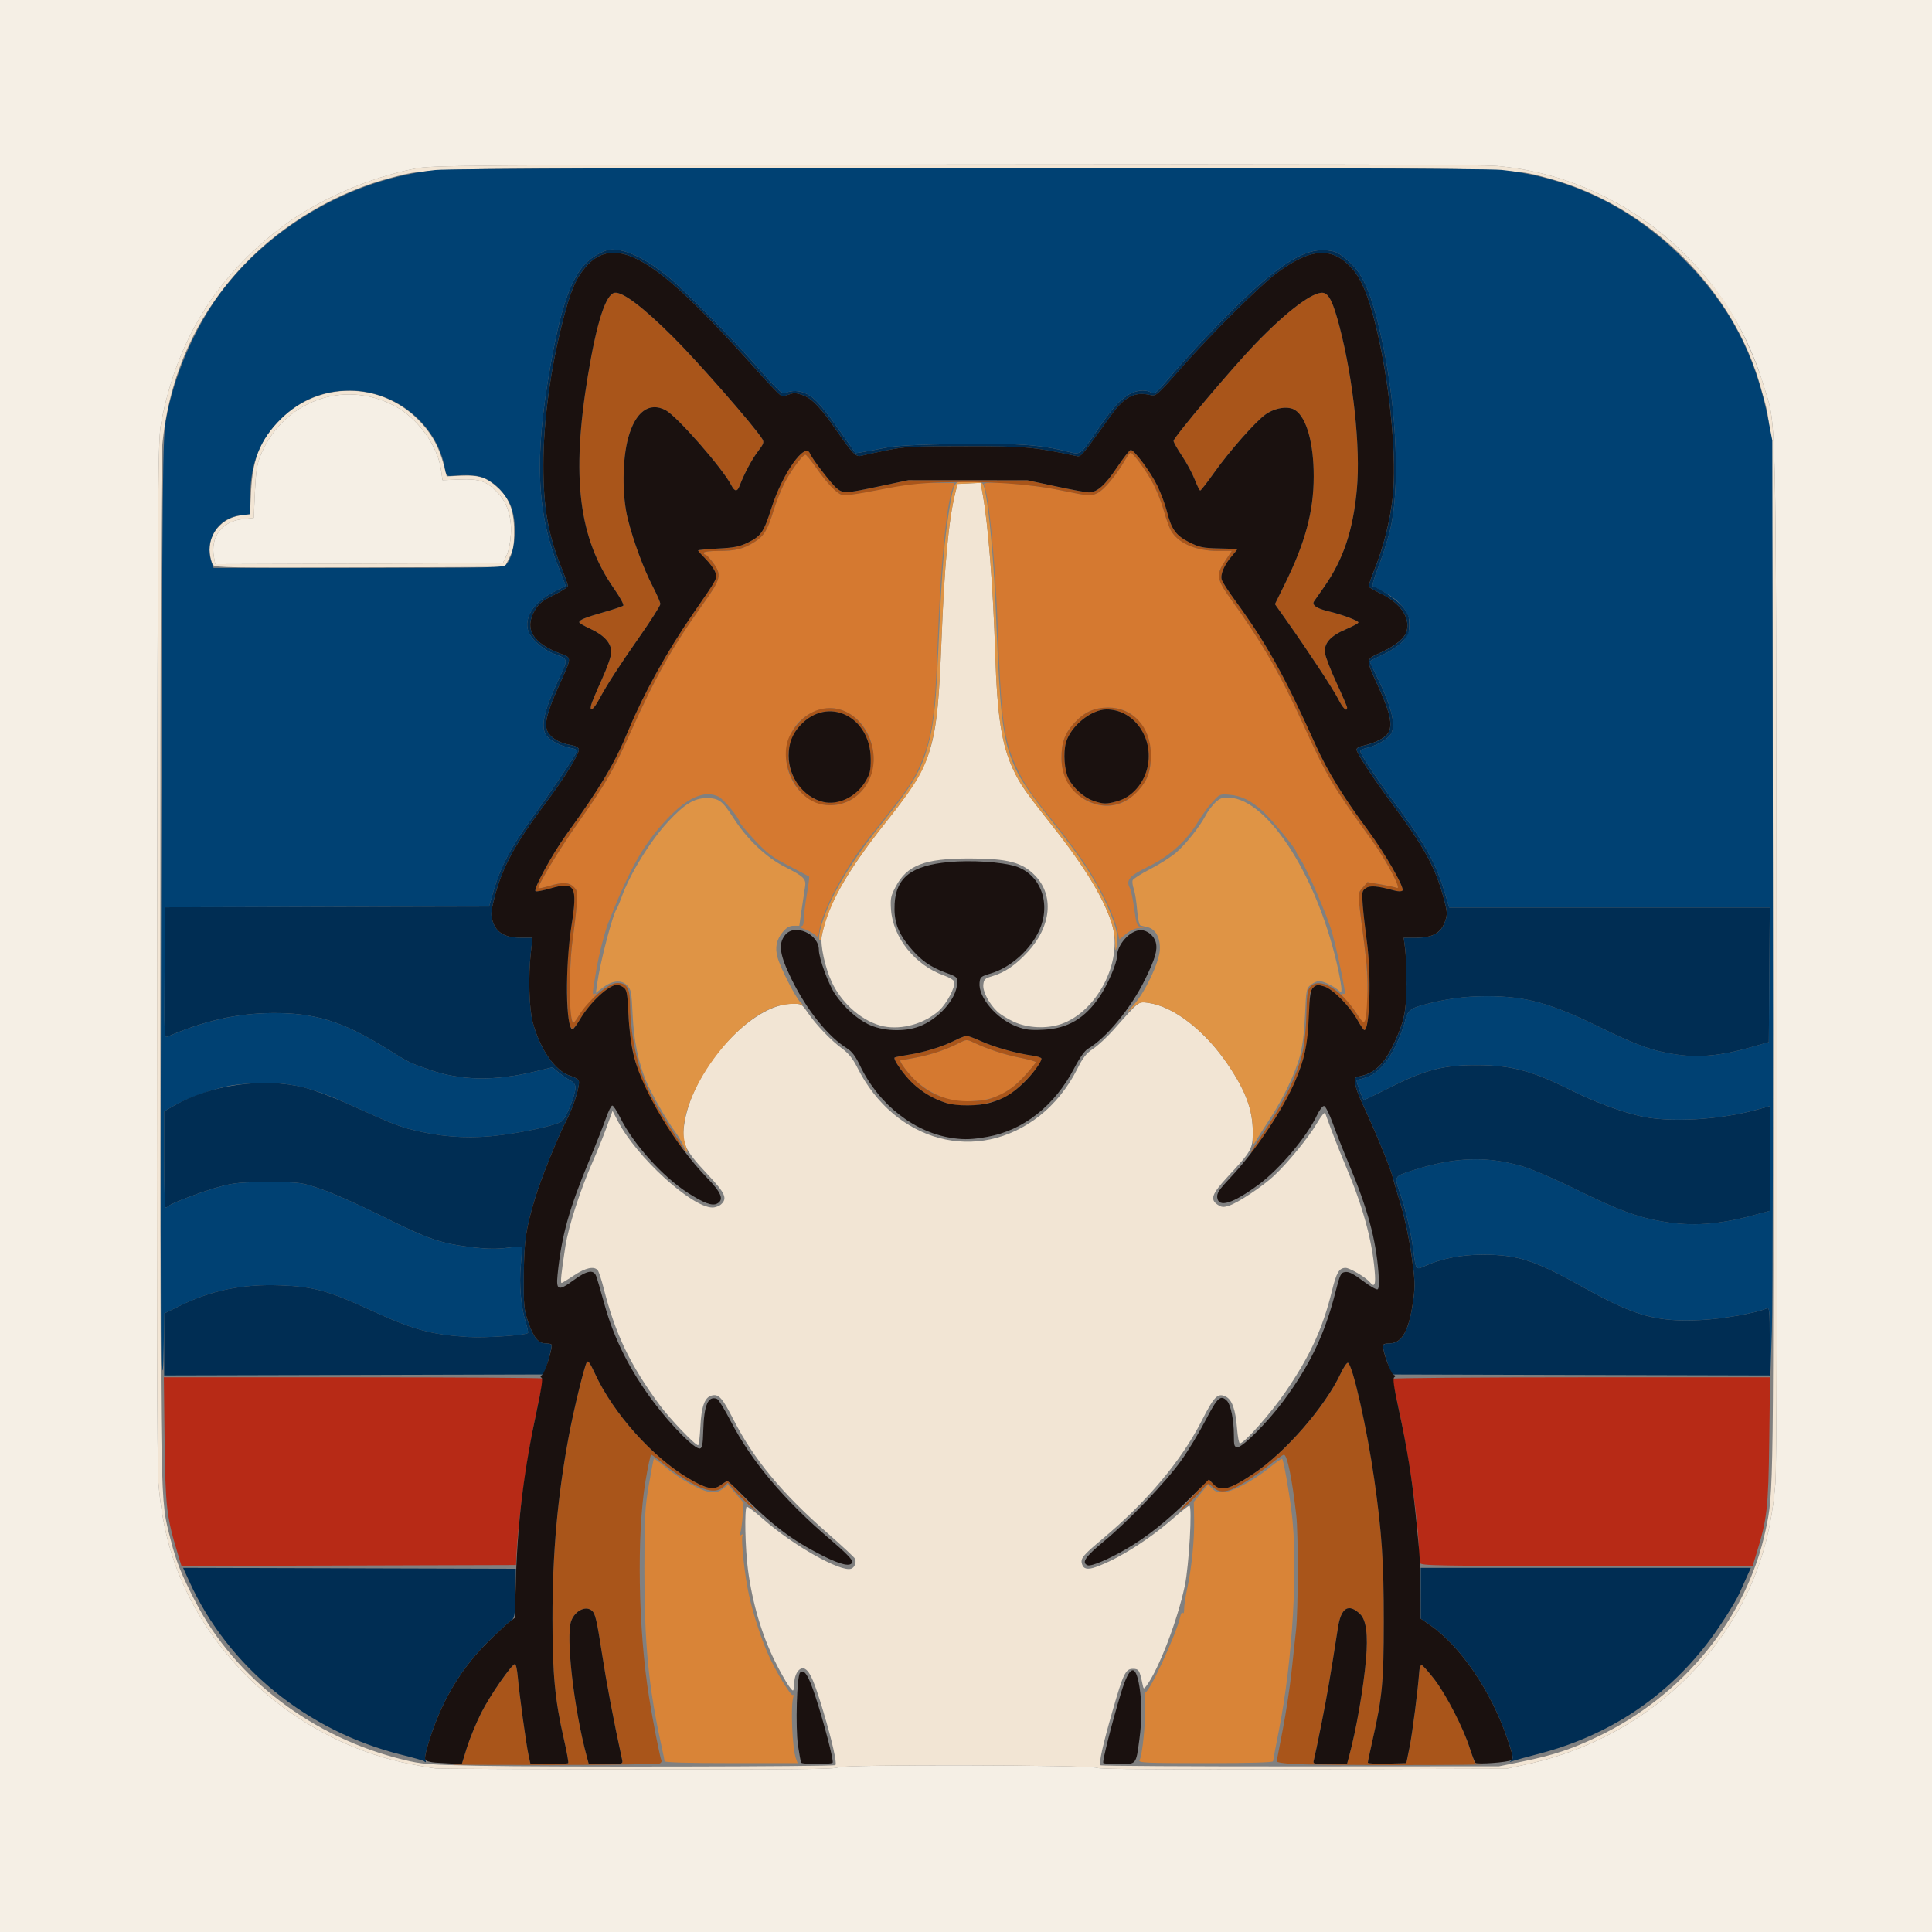 <?xml version="1.0" encoding="UTF-8" standalone="no"?>
<!-- Created with Inkscape (http://www.inkscape.org/) -->

<svg
   width="270.933mm"
   height="270.933mm"
   viewBox="0 0 270.933 270.933"
   version="1.1"
   id="svg5"
   xml:space="preserve"
   xmlns="http://www.w3.org/2000/svg"
   xmlns:svg="http://www.w3.org/2000/svg"><rect x="0" y="0" width="270.933" height="270.933" fill="#808080" stroke="none"/><defs
     id="defs2" /><g
     id="layer1"
     transform="translate(21.646,-4.438)"><g
       id="g344"
       transform="translate(58.689,-7.114)"><path
         style="fill:#f5efe5;stroke-width:0.265"
         d="M -80.335,147.018 V 11.551 H 55.132 190.598 V 147.018 282.485 H 55.132 -80.335 Z M 37.164,259.4 c 0.403,-0.432 35.525,-0.36 36.358,0.074 0.363,0.189 9.539,0.251 28.972,0.195 l 28.441,-0.082 2.778,-0.605 c 11.784,-2.568 21.85,-9.415 28.265,-19.227 3.928,-6.008 6.007,-12.294 6.651,-20.108 0.196,-2.377 0.251,-25.472 0.18,-74.745 -0.115,-79.105 0.026,-73.147 -1.888,-79.507 -5.026,-16.696 -20.008,-29.002 -37.206,-30.559 -2.354,-0.213 -23.846,-0.273 -76.302,-0.213 -69.622,0.08 -73.142,0.107 -75.539,0.571 -6.447,1.248 -13.616,4.381 -18.602,8.128 -9.234,6.94 -14.821,15.975 -17.005,27.496 -0.45,2.374 -0.482,6.491 -0.571,73.951 -0.064,48.231 -0.005,72.496 0.182,74.695 0.499,5.882 1.671,10.455 3.87,15.109 5.809,12.296 17.879,21.662 31.364,24.338 1.51,0.3 3.163,0.588 3.672,0.64 0.509,0.052 13.334,0.114 28.498,0.137 21.761,0.033 27.637,-0.027 27.881,-0.288 z M -50.325,89.723 c -0.542,-2.889 1.086,-5.061 4.029,-5.377 l 1.547,-0.166 0.158,-3.572 c 0.119,-2.703 0.291,-3.912 0.705,-4.969 3.037,-7.749 11.664,-11.009 18.91,-7.147 3.231,1.722 6.014,5.556 6.492,8.941 l 0.205,1.455 2.408,-0.094 c 2.777,-0.109 3.743,0.217 5.255,1.774 1.409,1.451 2.058,3.434 1.922,5.874 -0.069,1.233 -0.307,2.398 -0.621,3.043 l -0.51,1.045 -20.162,0.068 -20.162,0.068 z"
         id="path364" /><path
         style="fill:#f2e5d4;stroke-width:0.265"
         d="m -19.216,259.551 c -0.509,-0.052 -2.162,-0.34 -3.672,-0.64 -13.484,-2.676 -25.554,-12.042 -31.364,-24.338 -2.199,-4.654 -3.37,-9.228 -3.87,-15.109 -0.187,-2.199 -0.246,-26.464 -0.182,-74.695 0.089,-67.46 0.121,-71.577 0.571,-73.951 2.183,-11.521 7.771,-20.557 17.005,-27.496 4.986,-3.747 12.155,-6.88 18.602,-8.128 2.396,-0.464 5.917,-0.491 75.539,-0.571 52.456,-0.06 73.948,-6.08e-4 76.302,0.213 12.672,1.147 24.335,8.141 31.841,19.092 1.924,2.807 4.263,7.807 5.365,11.467 1.915,6.361 1.773,0.402 1.888,79.507 0.072,49.273 0.016,72.368 -0.18,74.745 -0.644,7.814 -2.723,14.101 -6.651,20.108 -6.415,9.812 -16.481,16.659 -28.265,19.227 l -2.778,0.605 -28.441,0.082 c -19.433,0.056 -28.609,-0.006 -28.972,-0.195 -0.833,-0.434 -35.955,-0.506 -36.358,-0.074 -0.244,0.261 -6.12,0.322 -27.881,0.288 -15.165,-0.023 -27.989,-0.085 -28.498,-0.137 z m 56.036,-0.471 c 0.246,-0.246 -0.478,-3.451 -1.696,-7.51 -1.254,-4.181 -1.842,-5.551 -2.565,-5.977 -0.698,-0.412 -1.505,0.658 -1.505,1.995 0,0.566 -0.089,1.029 -0.198,1.029 -0.266,-5.3e-4 -1.392,-1.834 -2.519,-4.101 -1.856,-3.734 -3.159,-8.155 -3.781,-12.826 -0.401,-3.012 -0.511,-8.626 -0.173,-8.835 0.115,-0.071 1.156,0.707 2.315,1.73 4.163,3.673 10.816,7.436 12.309,6.962 0.48,-0.152 0.767,-0.83 0.583,-1.378 -0.06,-0.178 -1.859,-1.854 -3.998,-3.724 -6.237,-5.453 -10.241,-10.288 -13.021,-15.724 -1.63,-3.187 -2.118,-3.728 -3.127,-3.464 -0.962,0.251 -1.428,1.557 -1.565,4.385 -0.069,1.419 -0.211,2.58 -0.315,2.58 -0.434,0 -3.992,-3.725 -5.434,-5.689 -4.143,-5.642 -6.167,-9.88 -7.83,-16.394 -0.299,-1.17 -0.667,-2.276 -0.818,-2.458 -0.507,-0.61 -1.714,-0.346 -3.322,0.728 -0.872,0.582 -1.657,1.058 -1.745,1.058 -0.188,0 -0.03,-1.504 0.54,-5.159 0.438,-2.804 2.103,-7.949 3.853,-11.906 0.579,-1.31 1.437,-3.436 1.906,-4.725 l 0.853,-2.344 0.733,1.418 c 2.613,5.053 10.362,12.134 13.278,12.134 0.395,0 0.935,-0.197 1.201,-0.438 0.929,-0.841 0.602,-1.566 -1.908,-4.232 -3.334,-3.541 -3.716,-4.45 -3.163,-7.519 1.369,-7.595 9.454,-16.386 15.07,-16.386 1.263,0 1.337,0.043 2.167,1.257 1.166,1.703 3.239,3.873 4.79,5.011 0.932,0.684 1.52,1.417 2.163,2.694 5.288,10.501 16.879,13.571 25.541,6.766 2.12,-1.665 4.01,-4.011 5.275,-6.545 0.82,-1.644 1.277,-2.226 2.248,-2.87 0.671,-0.444 1.963,-1.645 2.872,-2.668 3.676,-4.139 3.454,-3.968 4.881,-3.762 3.587,0.517 7.953,3.915 11.178,8.699 2.489,3.693 3.453,6.322 3.453,9.415 0,2.36 -0.148,2.623 -3.534,6.282 -2.222,2.401 -2.495,3.182 -1.371,3.918 0.541,0.355 0.809,0.375 1.582,0.12 1.288,-0.425 4.675,-2.676 6.289,-4.179 1.961,-1.827 4.872,-5.388 6.046,-7.397 0.627,-1.074 1.074,-1.604 1.157,-1.373 0.885,2.484 1.913,5.128 2.924,7.52 2.338,5.532 3.609,10.139 3.995,14.486 0.183,2.06 0.01,2.49 -0.673,1.668 -0.552,-0.665 -2.814,-1.999 -3.39,-1.999 -0.908,0 -1.287,0.637 -1.92,3.227 -1.284,5.259 -3.095,9.186 -6.565,14.236 -2.056,2.991 -5.742,7.144 -6.342,7.144 -0.131,0 -0.31,-0.923 -0.398,-2.051 -0.209,-2.68 -0.701,-4.074 -1.59,-4.51 -1.12,-0.549 -1.616,-0.047 -3.384,3.42 -2.848,5.586 -7.66,11.314 -13.883,16.525 -2.804,2.348 -3.139,2.762 -2.885,3.561 0.218,0.686 0.785,0.806 1.923,0.404 3.058,-1.079 7.391,-3.796 10.772,-6.754 1.164,-1.019 2.224,-1.855 2.354,-1.858 0.435,-0.012 -0.043,8.401 -0.638,11.238 -1.012,4.824 -3.665,11.743 -5.377,14.023 -0.386,0.513 -0.402,0.506 -0.561,-0.265 -0.395,-1.917 -0.522,-2.116 -1.341,-2.116 -1.03,0 -1.356,0.675 -2.87,5.953 -1.36,4.74 -1.932,7.319 -1.678,7.572 0.098,0.098 12.712,0.171 28.031,0.162 l 27.853,-0.016 3.307,-0.673 c 4.313,-0.877 6.863,-1.721 10.58,-3.502 12.014,-5.755 20.896,-16.69 23.508,-28.943 1.139,-5.344 1.131,-4.668 1.03,-80.566 -0.106,-79.881 0.034,-73.127 -1.643,-79.428 -3.692,-13.871 -15.706,-25.787 -29.83,-29.585 -5.63,-1.514 -2.06,-1.451 -81.38,-1.445 -78.268,0.005 -75.427,-0.041 -80.756,1.319 -7.684,1.961 -15.308,6.45 -20.824,12.261 -6.623,6.977 -10.472,15.45 -11.429,25.156 -0.196,1.986 -0.283,25.165 -0.28,74.083 0.006,77.137 -0.058,73.613 1.432,79.506 0.789,3.12 1.513,4.935 3.493,8.752 5.606,10.809 16.466,19.057 29.158,22.143 2.597,0.631 3.442,0.699 10.626,0.847 9.439,0.195 49.739,0.12 49.951,-0.092 z m 6.764,-103.601 c -2.843,-0.576 -5.825,-3.111 -7.256,-6.169 -0.958,-2.047 -1.643,-5.166 -1.423,-6.481 0.674,-4.03 3.426,-8.944 8.842,-15.787 6.847,-8.651 7.334,-10.225 7.944,-25.665 0.422,-10.677 1.005,-16.944 1.921,-20.637 l 0.328,-1.323 1.623,-0.078 1.623,-0.078 0.299,1.665 c 0.77,4.286 1.45,12.972 1.744,22.303 0.277,8.753 0.897,12.765 2.505,16.2 0.981,2.096 1.679,3.102 5.496,7.921 4.641,5.858 7.376,10.402 8.417,13.983 1.478,5.084 -2.145,12.077 -7.156,13.815 -2.03,0.704 -4.706,0.583 -6.636,-0.299 -0.861,-0.394 -1.904,-1.037 -2.317,-1.429 -1.187,-1.126 -2.074,-2.821 -1.978,-3.781 0.073,-0.74 0.222,-0.886 1.199,-1.173 1.806,-0.53 3.353,-1.585 5.066,-3.456 3.266,-3.564 3.677,-7.872 1.015,-10.649 -1.803,-1.881 -3.868,-2.424 -9.208,-2.424 -6.33,0 -8.771,0.935 -10.372,3.974 -0.676,1.282 -0.751,1.653 -0.645,3.195 0.269,3.934 3.397,7.825 7.427,9.241 0.753,0.264 1.405,0.66 1.45,0.88 0.155,0.755 -1.073,3.081 -2.132,4.038 -2.029,1.834 -5.202,2.737 -7.778,2.216 z M -50.443,90.787 c -0.186,-0.224 -0.394,-0.991 -0.463,-1.704 -0.251,-2.611 1.613,-4.866 4.346,-5.255 l 1.282,-0.183 0.153,-3.173 c 0.225,-4.668 1.344,-7.382 4.199,-10.184 5.392,-5.292 13.867,-5.246 19.218,0.106 1.821,1.821 2.887,3.69 3.561,6.244 l 0.454,1.72 2.094,-0.092 c 2.442,-0.108 3.474,0.231 5.052,1.656 1.636,1.478 2.301,3.239 2.306,6.109 0.003,2.016 -0.097,2.584 -0.657,3.704 l -0.661,1.323 -20.273,0.068 c -17.983,0.06 -20.311,0.022 -20.611,-0.34 z m 41.129,-1.302 c 0.315,-0.645 0.552,-1.81 0.621,-3.043 0.136,-2.44 -0.513,-4.424 -1.922,-5.874 -1.512,-1.557 -2.477,-1.883 -5.255,-1.774 l -2.408,0.094 -0.205,-1.455 c -0.478,-3.386 -3.262,-7.22 -6.492,-8.941 -7.246,-3.862 -15.874,-0.601 -18.91,7.147 -0.414,1.057 -0.586,2.266 -0.705,4.969 l -0.158,3.572 -1.547,0.166 c -2.943,0.316 -4.571,2.488 -4.029,5.377 l 0.177,0.942 20.162,-0.068 20.162,-0.068 z"
         id="path362" /><path
         style="fill:#df9445;stroke-width:0.265"
         d="m 15.513,172.22 c -0.248,-0.546 -0.762,-1.409 -1.141,-1.918 -1.179,-1.582 -3.339,-5.346 -4.065,-7.081 -1.145,-2.737 -1.76,-5.748 -1.93,-9.441 -0.145,-3.164 -0.206,-3.475 -0.798,-4.066 -0.804,-0.804 -2.069,-0.67 -3.425,0.365 l -0.922,0.703 0.177,-1.286 c 0.413,-3.005 2.163,-9.681 2.764,-10.546 0.101,-0.146 0.399,-0.86 0.662,-1.587 1.201,-3.318 4.047,-7.925 6.565,-10.625 2.262,-2.426 3.635,-3.265 5.343,-3.265 1.719,0 2.222,0.368 3.73,2.723 1.951,3.049 4.613,5.587 7.272,6.932 2.683,1.358 3.005,1.684 2.809,2.843 -0.08,0.475 -0.293,1.885 -0.472,3.135 l -0.327,2.271 h -0.795 c -0.573,0 -0.995,0.24 -1.513,0.86 -0.895,1.072 -1.125,2.162 -0.751,3.553 0.403,1.497 2.529,5.663 3.242,6.352 0.324,0.313 0.471,0.48 0.328,0.371 -0.486,-0.37 -2.789,-0.201 -4.114,0.303 -6.706,2.548 -14.095,14.001 -12.385,19.195 0.481,1.462 0.359,1.564 -0.255,0.213 z m 79.846,-1.941 c -0.016,-3.074 -0.994,-5.724 -3.464,-9.389 -3.21,-4.763 -7.593,-8.182 -11.141,-8.693 -1.133,-0.163 -1.316,-0.107 -2.249,0.69 -0.988,0.844 -0.983,0.831 0.175,-0.45 1.546,-1.711 3.5,-5.819 3.634,-7.64 0.121,-1.649 -0.58,-2.97 -1.708,-3.218 -0.405,-0.089 -0.866,-0.2 -1.025,-0.248 -0.159,-0.047 -0.363,-1.02 -0.452,-2.161 -0.089,-1.141 -0.298,-2.463 -0.465,-2.938 -0.167,-0.475 -0.239,-1.031 -0.16,-1.236 0.079,-0.205 1.214,-0.926 2.524,-1.602 1.31,-0.676 2.927,-1.71 3.594,-2.297 1.396,-1.228 3.294,-3.618 4.094,-5.153 0.303,-0.581 0.91,-1.401 1.35,-1.822 0.665,-0.637 1,-0.758 1.982,-0.715 5.554,0.242 12.622,11.491 15.341,24.416 0.217,1.031 0.394,2.124 0.394,2.428 0,0.505 -0.04,0.518 -0.463,0.147 -0.683,-0.599 -2.084,-1.264 -2.663,-1.264 -0.279,0 -0.802,0.233 -1.164,0.517 -0.628,0.494 -0.664,0.683 -0.812,4.167 -0.101,2.371 -0.345,4.378 -0.697,5.726 -0.651,2.494 -2.385,6.105 -4.404,9.169 -0.815,1.237 -1.646,2.547 -1.846,2.91 -0.337,0.61 -0.366,0.507 -0.376,-1.345 z M 76.061,143.825 c -0.082,-3.67 -3.004,-9.123 -8.829,-16.474 -3.818,-4.819 -4.515,-5.824 -5.496,-7.921 -1.608,-3.436 -2.228,-7.447 -2.505,-16.2 -0.295,-9.331 -0.974,-18.017 -1.744,-22.303 l -0.299,-1.665 -1.623,0.078 -1.623,0.078 -0.328,1.323 c -0.916,3.693 -1.499,9.96 -1.921,20.637 -0.32,8.09 -0.635,11.416 -1.347,14.234 -0.985,3.895 -1.936,5.542 -6.597,11.431 -5.46,6.899 -7.843,11.159 -8.88,15.875 -0.096,0.437 -0.229,0.645 -0.296,0.463 -0.241,-0.654 0.491,-3.131 1.642,-5.561 1.553,-3.279 3.887,-6.792 7.512,-11.306 3.504,-4.365 4.786,-6.423 5.692,-9.145 1.046,-3.138 1.45,-6.125 1.745,-12.89 0.48,-11 0.802,-15.705 1.334,-19.507 0.582,-4.159 0.884,-5.419 1.373,-5.729 0.54,-0.343 3.283,-0.259 3.581,0.11 0.669,0.828 1.542,9.49 1.913,18.984 0.51,13.059 0.907,16.586 2.243,19.918 0.938,2.338 2.074,4.056 5.718,8.645 3.86,4.861 5.627,7.521 7.266,10.939 1.437,2.997 2,5.068 1.71,6.297 -0.21,0.891 -0.213,0.888 -0.239,-0.308 z"
         id="path360" /><path
         style="fill:#d98437;stroke-width:0.265"
         d="m 12.865,258.54 c -0.012,-0.146 -0.218,-1.154 -0.457,-2.242 -1.788,-8.127 -2.389,-14.349 -2.377,-24.613 0.009,-7.497 0.071,-8.693 0.625,-11.906 0.339,-1.965 0.656,-3.616 0.705,-3.669 0.049,-0.054 0.72,0.435 1.491,1.085 1.989,1.678 5.029,3.4 6.303,3.571 0.847,0.114 1.254,0.022 1.846,-0.416 l 0.76,-0.562 1.093,1.252 1.093,1.252 -0.138,1.866 c -0.076,1.026 -0.223,2.087 -0.327,2.358 -0.141,0.368 -0.101,0.438 0.161,0.276 0.236,-0.146 0.287,-0.115 0.157,0.097 -0.274,0.444 0.314,5.826 0.929,8.499 0.638,2.771 1.668,5.929 2.677,8.202 1.019,2.297 3.158,5.83 3.428,5.662 0.119,-0.073 0.162,0.021 0.095,0.211 -0.425,1.204 -0.167,7.34 0.368,8.746 l 0.226,0.594 h -9.317 c -6.02,0 -9.325,-0.094 -9.339,-0.265 z m 66.605,-0.132 c 0.394,-0.748 0.848,-5.158 0.756,-7.343 -0.05,-1.201 -0.023,-2.183 0.06,-2.183 0.57,0.002 4.371,-8.23 4.873,-10.552 0.113,-0.525 0.272,-0.768 0.383,-0.588 0.104,0.169 0.186,-0.083 0.182,-0.56 -0.004,-0.477 0.187,-1.76 0.426,-2.852 0.622,-2.842 1.027,-6.889 0.973,-9.719 l -0.046,-2.443 0.993,-1.211 0.993,-1.211 0.619,0.581 c 0.503,0.472 0.836,0.557 1.777,0.451 1.335,-0.15 4.14,-1.701 6.387,-3.532 0.829,-0.675 1.557,-1.177 1.618,-1.116 0.197,0.198 0.919,4.228 1.317,7.353 0.95,7.469 0.17,20.936 -1.787,30.824 -0.432,2.183 -0.793,4.088 -0.803,4.233 -0.011,0.171 -3.357,0.265 -9.472,0.265 -8.321,0 -9.43,-0.048 -9.246,-0.397 z"
         id="path358" /><path
         style="fill:#d57930;stroke-width:0.265"
         d="m 52.334,165.59 c -1.972,-0.698 -3.575,-1.714 -4.795,-3.037 -1.013,-1.099 -1.834,-2.306 -1.568,-2.306 0.065,0 1.037,-0.176 2.16,-0.391 2.156,-0.413 4.193,-1.098 5.999,-2.019 1.05,-0.535 1.126,-0.539 2.037,-0.105 1.94,0.925 4.303,1.703 6.496,2.139 1.242,0.247 2.259,0.534 2.259,0.639 0,0.105 -0.723,0.979 -1.607,1.944 -2.218,2.421 -4.239,3.385 -7.369,3.517 -1.7,0.071 -2.604,-0.024 -3.611,-0.38 z m 57.865,-11.481 c -0.343,-0.595 -1.104,-1.604 -1.692,-2.242 -0.588,-0.638 -0.863,-1.081 -0.613,-0.984 0.4,0.153 0.434,0.048 0.28,-0.853 -0.378,-2.209 -1.19,-5.881 -1.706,-7.711 -0.629,-2.233 -3.43,-8.74 -4.382,-10.179 -0.359,-0.543 -0.653,-1.061 -0.653,-1.153 0,-0.38 -3.508,-4.621 -4.736,-5.724 -1.657,-1.49 -2.955,-2.121 -4.663,-2.266 -1.293,-0.11 -1.359,-0.08 -2.381,1.063 -0.578,0.647 -1.468,1.874 -1.978,2.726 -1.597,2.672 -4.004,4.849 -6.94,6.275 -2.713,1.319 -3.223,1.915 -2.613,3.056 0.155,0.29 0.429,1.605 0.609,2.923 0.307,2.254 0.366,2.402 0.997,2.5 0.508,0.079 0.445,0.114 -0.261,0.144 -0.599,0.025 -1.269,0.318 -1.876,0.818 l -0.944,0.778 -0.315,-1.374 c -0.427,-1.863 -1.944,-5.1 -3.774,-8.055 -1.386,-2.237 -2.933,-4.307 -7.364,-9.856 -1.963,-2.458 -3.557,-5.573 -4.237,-8.28 -0.704,-2.804 -0.993,-6.102 -1.326,-15.136 -0.381,-10.33 -1.296,-19.917 -2.011,-21.075 -0.371,-0.601 6.595,-0.076 10.933,0.824 3.935,0.816 4.051,0.825 4.996,0.377 0.942,-0.447 2.676,-2.519 3.903,-4.663 0.312,-0.545 0.653,-0.991 0.759,-0.992 0.377,-0.004 2.384,2.781 3.265,4.531 0.493,0.979 1.124,2.602 1.403,3.608 0.279,1.006 0.698,2.199 0.932,2.651 0.947,1.831 3.486,2.966 6.635,2.966 H 92.402 l -0.908,1.35 c -1.349,2.005 -1.254,2.607 0.88,5.565 4.278,5.928 6.918,10.517 10.131,17.605 3.193,7.046 4.048,8.487 9.467,15.961 2.054,2.833 4.295,7.043 3.608,6.78 -0.261,-0.1 -1.301,-0.324 -2.312,-0.497 l -1.838,-0.315 -0.664,0.772 c -0.753,0.876 -0.765,0.426 0.205,7.812 0.584,4.448 0.63,9.955 0.092,10.918 -0.199,0.356 -0.348,0.243 -0.864,-0.652 z M 77.235,124.031 c 1.346,-0.611 3.108,-2.591 3.515,-3.95 0.491,-1.639 0.38,-4.239 -0.239,-5.607 -1.106,-2.442 -2.973,-3.708 -5.458,-3.698 -1.955,0.007 -3.343,0.64 -4.738,2.159 -1.344,1.464 -1.808,2.751 -1.794,4.979 0.03,4.696 4.671,7.954 8.714,6.118 z m -77.496,29.932 c -0.298,-1.804 -0.165,-7.826 0.236,-10.649 0.217,-1.528 0.468,-3.685 0.559,-4.793 0.149,-1.826 0.112,-2.068 -0.4,-2.58 -0.672,-0.672 -1.565,-0.71 -3.453,-0.15 -0.768,0.228 -1.441,0.371 -1.495,0.317 -0.238,-0.238 2.925,-5.473 5.489,-9.085 3.9,-5.492 5.042,-7.465 7.512,-12.978 3.406,-7.6 5.794,-11.821 10.039,-17.745 2.571,-3.587 2.701,-4.121 1.429,-5.85 -0.449,-0.611 -0.925,-1.11 -1.058,-1.11 -0.133,0 -0.242,-0.119 -0.242,-0.265 0,-0.154 0.861,-0.265 2.051,-0.266 2.448,-0.002 3.526,-0.27 5.102,-1.271 1.302,-0.826 1.808,-1.667 2.634,-4.371 0.304,-0.994 0.913,-2.572 1.355,-3.507 0.803,-1.7 2.698,-4.343 3.113,-4.343 0.121,0 0.741,0.744 1.377,1.654 1.597,2.283 3.055,3.82 3.801,4.008 0.346,0.087 2.693,-0.259 5.215,-0.767 3.619,-0.73 5.214,-0.925 7.558,-0.925 h 2.971 l -0.272,0.716 c -0.875,2.302 -1.718,10.988 -2.101,21.641 -0.367,10.207 -0.749,13.002 -2.298,16.801 -0.957,2.346 -1.92,3.813 -5.135,7.819 -3.562,4.438 -4.355,5.552 -6.115,8.586 -1.624,2.799 -2.848,5.694 -3.052,7.215 -0.127,0.947 -0.162,0.979 -0.61,0.573 -0.262,-0.237 -0.93,-0.593 -1.485,-0.791 -0.555,-0.198 -0.801,-0.365 -0.547,-0.372 0.354,-0.009 0.463,-0.238 0.463,-0.971 0,-0.528 0.191,-2.082 0.425,-3.455 0.234,-1.373 0.383,-2.53 0.331,-2.572 -0.052,-0.042 -1.33,-0.717 -2.839,-1.5 -2.355,-1.222 -3.041,-1.74 -4.829,-3.651 -1.146,-1.225 -2.089,-2.359 -2.095,-2.519 -0.018,-0.501 -2.235,-3.185 -2.914,-3.529 -1.918,-0.971 -4.362,0.07 -7.18,3.057 -3.35,3.551 -5.255,6.901 -8.304,14.6 -0.504,1.273 -1.336,4.543 -1.683,6.615 -0.635,3.791 -0.625,3.527 -0.123,3.334 0.253,-0.097 -0.072,0.393 -0.722,1.089 -0.65,0.696 -1.41,1.652 -1.689,2.125 -0.279,0.473 -0.585,0.86 -0.68,0.86 -0.095,0 -0.247,-0.446 -0.337,-0.992 z M 39.455,123.423 c 4.498,-3.187 3.144,-10.986 -2.157,-12.419 -1.863,-0.503 -4.406,0.371 -5.789,1.991 -2.354,2.756 -2.102,7.17 0.557,9.767 2.061,2.013 5.097,2.284 7.389,0.66 z"
         id="path356" /><path
         style="fill:#a9551a;stroke-width:0.265"
         d="m -16.796,258.989 1.23,-0.08 0.715,-2.293 c 0.393,-1.261 1.291,-3.44 1.994,-4.842 1.227,-2.445 4.285,-6.861 4.752,-6.861 0.123,0 0.295,0.804 0.383,1.786 0.225,2.536 1.156,9.333 1.494,10.908 l 0.285,1.329 h 2.58 c 1.419,0 2.64,-0.06 2.713,-0.133 0.073,-0.073 -0.2,-1.584 -0.607,-3.358 -1.256,-5.478 -1.602,-9.126 -1.603,-16.882 -0.001,-9.214 0.714,-17.18 2.306,-25.688 0.683,-3.652 2.143,-9.641 2.506,-10.285 0.173,-0.307 0.454,0.08 1.143,1.577 2.568,5.579 8.065,11.736 13.136,14.713 2.542,1.492 3.498,1.684 4.54,0.914 0.432,-0.319 0.881,-0.543 0.998,-0.497 0.117,0.046 1.212,1.154 2.434,2.462 1.757,1.881 1.917,2.11 0.766,1.093 -0.8,-0.707 -1.857,-1.755 -2.348,-2.327 l -0.893,-1.041 -0.579,0.544 c -0.962,0.904 -2.363,0.721 -4.708,-0.615 -1.118,-0.637 -2.763,-1.768 -3.655,-2.514 -0.892,-0.745 -1.702,-1.355 -1.802,-1.355 -0.099,0 -0.463,1.697 -0.808,3.77 -1.236,7.419 -1.013,20.721 0.506,30.229 0.568,3.556 1.558,8.595 1.751,8.911 0.06,0.099 -0.041,0.274 -0.225,0.389 -0.184,0.115 -7.062,0.212 -15.284,0.217 -8.222,0.004 -14.396,-0.028 -13.719,-0.072 z M 6.91,258.341 C 5.709,252.829 4.743,247.726 4.066,243.326 c -0.695,-4.517 -0.926,-5.502 -1.38,-5.893 -0.864,-0.744 -2.355,-0.028 -2.903,1.395 -0.811,2.104 0.343,12.273 2.158,19.013 l 0.295,1.095 H 4.637 c 2.353,0 2.399,-0.012 2.272,-0.595 z M 101.302,258.94 c -1.542,-0.079 -2.628,-0.246 -2.603,-0.4 0.024,-0.146 0.405,-2.125 0.848,-4.399 0.443,-2.274 0.996,-5.905 1.229,-8.07 0.233,-2.165 0.52,-4.828 0.639,-5.92 0.311,-2.859 0.331,-13.497 0.03,-16.14 -0.581,-5.105 -1.268,-8.458 -1.731,-8.454 -0.146,0.001 -0.979,0.58 -1.852,1.285 -2.185,1.766 -4.791,3.411 -5.879,3.711 -1.029,0.284 -1.549,0.159 -2.356,-0.566 -0.559,-0.502 -0.567,-0.498 -1.455,0.537 -0.491,0.573 -1.547,1.621 -2.347,2.33 -1.108,0.983 -0.89,0.678 0.919,-1.283 l 2.373,-2.572 0.683,0.654 c 1.16,1.111 2.296,0.816 5.726,-1.485 4.409,-2.958 9.945,-9.323 12.122,-13.937 0.43,-0.911 0.903,-1.616 1.05,-1.567 0.648,0.216 2.67,9.171 3.697,16.376 1.064,7.46 1.334,11.515 1.33,19.92 -0.004,8.476 -0.203,10.562 -1.584,16.678 -0.359,1.59 -0.653,2.987 -0.653,3.104 0,0.117 1.216,0.179 2.701,0.137 l 2.701,-0.075 0.453,-2.249 c 0.4,-1.988 1.172,-8.02 1.355,-10.583 0.036,-0.509 0.181,-0.926 0.321,-0.926 0.14,0 0.942,0.893 1.783,1.984 1.759,2.284 3.867,6.365 4.939,9.563 l 0.741,2.211 1.168,0.132 c 1.544,0.175 -22.94,0.178 -26.349,0.003 z m 7.549,-1.092 c 1.017,-3.778 2.01,-9.462 2.372,-13.582 0.303,-3.445 0.034,-5.532 -0.817,-6.355 -1.621,-1.567 -2.673,-0.93 -3.111,1.881 -1.081,6.946 -1.516,9.483 -2.308,13.456 -0.493,2.474 -0.972,4.766 -1.065,5.093 -0.166,0.586 -0.131,0.595 2.233,0.595 h 2.402 z M 96.209,171.36 c 3.565,-5.272 5.423,-9.042 6.192,-12.561 0.223,-1.023 0.434,-3.316 0.469,-5.097 0.053,-2.703 0.143,-3.326 0.545,-3.77 1.286,-1.421 4.244,0.292 6.501,3.765 1.22,1.878 1.318,1.717 1.497,-2.446 0.096,-2.237 -0.021,-4.198 -0.443,-7.408 -0.97,-7.386 -0.958,-6.937 -0.205,-7.812 l 0.664,-0.772 1.838,0.315 c 1.011,0.173 2.051,0.397 2.312,0.497 0.686,0.263 -1.554,-3.947 -3.608,-6.78 -5.419,-7.474 -6.273,-8.915 -9.467,-15.961 -3.212,-7.088 -5.853,-11.677 -10.131,-17.605 -2.134,-2.958 -2.229,-3.56 -0.88,-5.565 L 92.402,88.81 h -1.957 c -3.149,0 -5.688,-1.135 -6.635,-2.966 -0.234,-0.452 -0.653,-1.645 -0.932,-2.651 -0.279,-1.006 -0.91,-2.63 -1.403,-3.608 -0.881,-1.75 -2.888,-4.535 -3.265,-4.531 -0.106,0.001 -0.447,0.448 -0.759,0.992 -1.227,2.144 -2.961,4.216 -3.903,4.663 -0.944,0.448 -1.063,0.439 -4.996,-0.368 -4.678,-0.96 -10.37,-1.345 -16.861,-1.14 -3.213,0.102 -5.108,0.327 -8.754,1.043 -3.39,0.666 -4.829,0.847 -5.302,0.667 -0.779,-0.296 -2.075,-1.697 -3.647,-3.94 -0.637,-0.91 -1.258,-1.654 -1.379,-1.654 -0.415,0 -2.31,2.644 -3.113,4.343 -0.442,0.935 -1.052,2.513 -1.355,3.507 -0.826,2.704 -1.333,3.545 -2.634,4.371 -1.577,1.001 -2.655,1.269 -5.102,1.271 -1.19,7.94e-4 -2.051,0.113 -2.051,0.266 0,0.146 0.109,0.265 0.242,0.265 0.133,0 0.609,0.5 1.058,1.11 1.272,1.729 1.142,2.263 -1.429,5.85 -4.246,5.924 -6.633,10.145 -10.039,17.745 -2.47,5.512 -3.612,7.485 -7.512,12.978 -2.565,3.612 -5.727,8.847 -5.489,9.085 0.054,0.054 0.727,-0.088 1.495,-0.317 1.888,-0.561 2.781,-0.522 3.453,0.15 0.512,0.512 0.549,0.753 0.4,2.58 -0.091,1.108 -0.342,3.265 -0.559,4.793 -0.574,4.046 -0.508,11.642 0.101,11.642 0.095,0 0.4,-0.385 0.678,-0.855 1.293,-2.189 4.216,-4.701 5.469,-4.701 1.386,0 1.812,0.771 1.812,3.273 0,1.218 0.181,3.272 0.403,4.564 0.819,4.78 2.098,7.764 5.553,12.961 1.248,1.877 1.959,3.055 1.582,2.618 -1.42,-1.642 -4.121,-5.933 -5.254,-8.346 C 8.721,161.067 7.991,157.982 7.797,153.809 7.66,150.862 7.571,150.365 7.125,150.039 c -0.282,-0.206 -0.699,-0.375 -0.926,-0.374 -1.159,0.003 -3.798,2.459 -5.194,4.834 -0.447,0.76 -0.923,1.351 -1.058,1.311 -0.534,-0.155 -0.725,-1.706 -0.74,-6.014 -0.012,-3.468 0.125,-5.393 0.599,-8.408 0.883,-5.617 0.523,-6.247 -2.987,-5.232 -1.003,0.29 -1.927,0.464 -2.053,0.386 -0.375,-0.232 2.338,-5.221 4.344,-7.988 4.705,-6.492 6.768,-9.954 8.669,-14.548 2.132,-5.152 5.488,-11.212 9.087,-16.408 3.495,-5.046 3.453,-4.966 3.077,-5.873 -0.183,-0.441 -0.793,-1.263 -1.357,-1.827 -0.564,-0.564 -1.026,-1.082 -1.026,-1.151 0,-0.069 1.253,-0.189 2.784,-0.268 2.296,-0.117 3.037,-0.266 4.227,-0.848 1.811,-0.886 2.222,-1.488 3.26,-4.774 1.538,-4.87 4.759,-9.434 5.428,-7.691 0.274,0.714 3.068,4.331 3.774,4.886 0.921,0.724 1.199,0.71 5.978,-0.304 l 4.05,-0.86 8.334,0.005 8.334,0.005 3.988,0.854 c 2.193,0.47 4.277,0.854 4.63,0.853 1.167,-0.002 2.276,-0.979 3.949,-3.481 0.909,-1.359 1.782,-2.471 1.94,-2.471 0.497,0 2.757,3.036 3.72,4.997 0.509,1.035 1.126,2.692 1.372,3.682 0.61,2.452 1.263,3.34 3.148,4.282 1.38,0.689 1.902,0.797 4.101,0.849 1.386,0.033 2.562,0.064 2.614,0.07 0.051,0.006 -0.291,0.449 -0.761,0.984 -1.072,1.22 -1.659,2.597 -1.427,3.346 0.098,0.317 0.917,1.588 1.821,2.825 4.481,6.134 6.874,10.429 11.396,20.449 1.614,3.577 3.872,7.253 7.265,11.83 2.428,3.275 5.208,8.129 4.857,8.48 -0.145,0.145 -0.614,0.138 -1.175,-0.017 -2.332,-0.644 -3.386,-0.728 -3.972,-0.318 -0.528,0.37 -0.56,0.558 -0.417,2.412 0.085,1.106 0.35,3.44 0.589,5.186 0.624,4.573 0.391,12.304 -0.371,12.303 -0.094,-1.4e-4 -0.52,-0.625 -0.947,-1.389 -1.125,-2.012 -3.46,-4.372 -4.689,-4.74 -0.878,-0.263 -1.087,-0.24 -1.545,0.175 -0.46,0.416 -0.53,0.816 -0.532,3.018 -0.003,4.438 -0.732,7.575 -2.696,11.605 -1.092,2.242 -4.125,6.977 -5.377,8.396 -0.385,0.437 0.064,-0.337 0.999,-1.72 z m -43.856,-5.133 c -1.772,-0.562 -3.317,-1.469 -4.69,-2.753 -1.212,-1.134 -2.788,-3.376 -2.544,-3.62 0.058,-0.058 0.936,-0.235 1.95,-0.392 2.225,-0.345 4.786,-1.136 6.509,-2.009 0.699,-0.354 1.437,-0.644 1.64,-0.644 0.203,0 1.149,0.354 2.103,0.786 1.798,0.815 4.96,1.696 7.137,1.988 0.691,0.093 1.257,0.283 1.257,0.422 0,0.911 -2.959,4.144 -4.763,5.205 -2.214,1.302 -6.212,1.775 -8.599,1.018 z m 7.606,-1.185 c 1.267,-0.605 2.188,-1.315 3.354,-2.588 0.884,-0.965 1.607,-1.839 1.607,-1.944 0,-0.105 -1.016,-0.392 -2.259,-0.639 -2.193,-0.435 -4.556,-1.213 -6.496,-2.139 -0.912,-0.435 -0.988,-0.431 -2.037,0.105 -1.806,0.921 -3.842,1.607 -5.999,2.019 -1.123,0.215 -2.095,0.391 -2.16,0.391 -0.265,0 0.555,1.207 1.568,2.306 2.219,2.407 5.049,3.558 8.405,3.417 1.878,-0.079 2.569,-0.239 4.015,-0.929 z M 34.1,124.121 c -3.379,-1.288 -5.301,-6.338 -3.623,-9.515 2.622,-4.961 8.411,-5.02 10.865,-0.11 1.64,3.282 0.857,6.983 -1.888,8.928 -1.516,1.074 -3.641,1.351 -5.354,0.698 z m 4.885,-0.881 c 0.715,-0.429 1.501,-1.222 1.984,-2.005 0.696,-1.125 0.801,-1.543 0.801,-3.187 0,-6.051 -6.023,-8.963 -9.881,-4.778 -2.114,2.293 -2.208,5.796 -0.225,8.395 1.949,2.555 4.698,3.146 7.321,1.575 z m 33.124,0.6 c -2.281,-1.137 -3.573,-3.269 -3.589,-5.926 -0.014,-2.228 0.45,-3.514 1.794,-4.979 1.395,-1.519 2.783,-2.152 4.738,-2.159 3.483,-0.013 5.99,2.734 6.003,6.578 0.008,2.285 -0.416,3.539 -1.684,4.979 -1.988,2.258 -4.646,2.81 -7.261,1.507 z m 4.344,0.035 c 2.25,-0.668 3.996,-2.94 4.265,-5.548 0.401,-3.89 -2.342,-7.293 -5.875,-7.289 -2.171,0.003 -5.052,2.353 -5.693,4.644 -0.403,1.438 -0.217,3.945 0.377,5.095 0.666,1.288 2.118,2.595 3.378,3.04 1.475,0.522 1.959,0.53 3.548,0.058 z M 2.555,110.439 c 0.075,-0.327 0.744,-1.929 1.486,-3.56 0.793,-1.743 1.349,-3.343 1.349,-3.882 0,-1.258 -1.005,-2.375 -2.932,-3.26 -0.861,-0.395 -1.566,-0.809 -1.566,-0.919 0,-0.333 0.824,-0.671 3.449,-1.418 1.377,-0.391 2.605,-0.805 2.728,-0.919 C 7.192,96.367 6.624,95.318 5.806,94.151 0.809,87.02 -0.248,78.466 2.107,64.23 3.354,56.696 4.62,52.784 5.869,52.607 c 1.123,-0.159 4.007,2.035 8.272,6.292 3.487,3.481 11.305,12.423 12.414,14.198 0.294,0.47 0.219,0.688 -0.6,1.761 -0.858,1.124 -1.931,3.133 -2.568,4.81 -0.335,0.881 -0.693,0.853 -1.183,-0.095 -1.225,-2.369 -7.61,-9.657 -9.194,-10.494 -2.297,-1.214 -4.242,0.216 -5.242,3.856 -0.849,3.091 -0.878,8.11 -0.066,11.377 0.763,3.071 2.222,7.019 3.502,9.481 0.586,1.126 1.065,2.234 1.065,2.461 0,0.228 -1.281,2.248 -2.846,4.491 -3.086,4.421 -4.583,6.738 -5.749,8.901 -0.77,1.429 -1.361,1.848 -1.119,0.794 z M 107.361,109.646 c -0.692,-1.381 -4.199,-6.714 -7.291,-11.086 l -1.619,-2.289 1.353,-2.738 c 2.901,-5.871 4.082,-10.256 4.086,-15.173 0.004,-4.65 -1.001,-8.244 -2.598,-9.29 -0.938,-0.615 -2.769,-0.358 -4.118,0.577 -1.392,0.965 -5.084,5.143 -7.288,8.25 -0.955,1.346 -1.814,2.447 -1.909,2.447 -0.095,0 -0.442,-0.696 -0.772,-1.547 -0.33,-0.851 -1.133,-2.342 -1.785,-3.314 -0.652,-0.972 -1.185,-1.915 -1.185,-2.096 0,-0.498 8.196,-10.225 11.507,-13.656 4.398,-4.558 8.074,-7.321 9.468,-7.118 0.822,0.12 1.414,1.338 2.307,4.756 1.927,7.369 2.959,17.024 2.432,22.755 -0.535,5.821 -1.896,9.88 -4.613,13.763 -0.619,0.884 -1.244,1.777 -1.389,1.985 -0.365,0.523 0.356,1.017 2.072,1.42 1.831,0.43 4.146,1.297 4.146,1.552 0,0.113 -0.775,0.535 -1.722,0.938 -2.222,0.944 -3.146,1.991 -2.963,3.355 0.073,0.545 0.8,2.427 1.615,4.182 0.815,1.755 1.482,3.31 1.482,3.454 0,0.674 -0.586,0.132 -1.216,-1.127 z"
         id="path354" /><path
         style="fill:#b72a16;stroke-width:0.265"
         d="m -55.44,229.321 c -1.538,-5.064 -1.699,-6.465 -1.812,-15.827 l -0.107,-8.797 h 26.612 c 14.637,0 26.612,0.077 26.612,0.171 0,0.094 -0.425,2.148 -0.945,4.564 -1.379,6.409 -2.576,14.985 -2.828,20.268 l -0.063,1.323 -23.456,0.068 -23.456,0.068 z m 174.233,1.416 c -0.088,-0.23 -0.161,-1.009 -0.161,-1.731 0,-3.596 -1.375,-13.304 -2.804,-19.802 -0.495,-2.251 -0.9,-4.185 -0.9,-4.299 0,-0.114 11.917,-0.208 26.482,-0.208 h 26.482 l -0.119,8.93 c -0.127,9.475 -0.291,10.924 -1.79,15.778 l -0.541,1.75 h -23.244 c -20.952,0 -23.26,-0.041 -23.405,-0.419 z"
         id="path352" /><path
         style="fill:#004173;stroke-width:0.265"
         d="m -57.685,203.256 c -0.138,-0.763 -0.16,-28.126 -0.053,-65.601 0.175,-61.418 0.206,-64.423 0.684,-67.224 1.023,-5.983 3.971,-12.867 7.598,-17.742 7.053,-9.479 18.506,-16.043 30.183,-17.297 3.717,-0.399 145.796,-0.414 149.49,-0.015 9.696,1.046 18.294,5.234 25.472,12.408 6.454,6.451 10.16,13.471 11.949,22.636 l 0.568,2.91 0.079,59.267 c 0.043,32.597 -0.02,62.124 -0.14,65.617 l -0.219,6.35 -0.041,-4.857 c -0.038,-4.517 -0.074,-4.843 -0.504,-4.657 -1.502,0.65 -6.129,1.461 -9.194,1.612 -6.223,0.306 -9.207,-0.527 -16.54,-4.615 -6.788,-3.784 -9.152,-4.55 -14.046,-4.55 -2.913,0 -5.682,0.522 -7.856,1.48 -1.611,0.71 -1.483,0.863 -1.904,-2.274 -0.334,-2.484 -1.096,-5.707 -1.876,-7.928 -0.784,-2.235 -0.771,-2.261 1.543,-3.016 6.122,-1.997 10.796,-2.157 15.992,-0.547 1.209,0.374 4.46,1.795 7.225,3.156 5.795,2.853 8.523,3.867 12.019,4.467 4.199,0.721 7.881,0.466 12.919,-0.893 l 2.182,-0.589 v -7.344 -7.344 l -1.699,0.471 c -5.279,1.464 -12.32,1.867 -16.425,0.94 -2.759,-0.623 -6.505,-2.023 -9.722,-3.634 -5.482,-2.745 -8.413,-3.524 -13.296,-3.531 -4.596,-0.007 -7.195,0.661 -12.036,3.095 -1.963,0.987 -3.636,1.795 -3.718,1.795 -0.178,0 -1.152,-2.64 -1.012,-2.743 0.054,-0.039 0.59,-0.213 1.192,-0.386 1.616,-0.464 3.164,-2.121 4.333,-4.64 0.55,-1.184 1.083,-2.57 1.185,-3.079 0.315,-1.567 0.753,-1.991 2.557,-2.473 3.271,-0.874 5.864,-1.231 8.948,-1.231 5.533,0 8.962,0.954 16.184,4.503 5.029,2.471 7.501,3.317 10.923,3.737 3.004,0.369 5.976,0.051 9.84,-1.053 l 2.614,-0.747 0.07,-9.438 0.07,-9.438 H 145.369 122.887 l -0.567,-1.918 c -1.274,-4.31 -2.742,-6.946 -7.218,-12.965 -2.499,-3.361 -4.673,-6.634 -4.673,-7.036 0,-0.145 0.387,-0.347 0.86,-0.449 1.181,-0.255 2.606,-1.006 3.241,-1.708 1.035,-1.145 0.427,-3.886 -1.89,-8.526 -0.489,-0.979 -0.888,-1.832 -0.888,-1.897 0,-0.065 0.837,-0.504 1.86,-0.975 1.096,-0.505 2.237,-1.274 2.778,-1.874 1.911,-2.115 0.922,-4.907 -2.389,-6.743 -0.873,-0.484 -1.696,-0.918 -1.829,-0.964 -0.133,-0.046 0.201,-1.208 0.741,-2.583 0.54,-1.375 1.285,-3.69 1.655,-5.145 1.437,-5.653 1.023,-16.712 -0.979,-26.187 -1.387,-6.563 -2.614,-9.643 -4.553,-11.431 -1.614,-1.488 -2.203,-1.755 -3.915,-1.779 -3.155,-0.043 -7.265,2.863 -14.409,10.186 -2.186,2.241 -5.039,5.325 -6.34,6.853 -2.739,3.216 -2.74,3.216 -3.346,2.892 -0.868,-0.465 -2.237,-0.267 -3.328,0.481 -1.311,0.9 -2.172,1.906 -4.266,4.988 -2.275,3.349 -2.238,3.322 -3.995,2.865 -3.775,-0.982 -7.313,-1.228 -15.629,-1.087 -5.803,0.098 -8.627,0.252 -10.054,0.548 -1.091,0.226 -2.463,0.486 -3.048,0.578 l -1.063,0.167 -1.745,-2.475 c -2.81,-3.986 -3.872,-5.211 -5.033,-5.803 C 31.81,66.29 30.724,66.244 29.696,66.693 29.367,66.837 28.55,66.067 26.297,63.492 22.232,58.846 15.616,52.154 13.083,50.127 10.582,48.126 8.103,46.837 6.306,46.603 5.177,46.456 4.789,46.539 3.539,47.195 c -3.244,1.703 -4.936,5.712 -6.737,15.958 -2.23,12.689 -1.875,20.443 1.291,28.211 0.517,1.267 0.911,2.328 0.877,2.358 -0.034,0.029 -0.787,0.416 -1.673,0.86 -2.748,1.377 -4.175,3.576 -3.55,5.469 0.378,1.144 2.069,2.624 3.679,3.218 1.974,0.729 1.96,0.636 0.559,3.611 -2.06,4.375 -2.547,6.603 -1.706,7.804 0.507,0.724 2.016,1.508 3.378,1.755 0.764,0.139 0.976,0.284 0.859,0.59 -0.22,0.573 -3.696,5.703 -6.515,9.616 -2.728,3.786 -4.181,6.573 -5.105,9.79 l -0.646,2.249 -22.717,0.053 -22.717,0.053 -0.07,9.171 c -0.066,8.675 -0.044,9.16 0.397,8.97 5.234,-2.259 9.767,-3.277 14.754,-3.313 5.923,-0.042 9.837,1.17 15.875,4.916 3.328,2.065 3.246,2.024 6.025,3.002 4.455,1.568 9.205,1.653 14.962,0.267 l 2.392,-0.576 0.844,0.71 c 0.464,0.391 1.187,0.887 1.606,1.104 0.521,0.269 0.762,0.597 0.762,1.034 0,1.083 -1.358,4.387 -1.956,4.756 -0.859,0.531 -4.751,1.407 -8.386,1.888 -3.916,0.518 -7.481,0.378 -11.278,-0.441 -2.829,-0.611 -3.771,-0.968 -9.84,-3.729 -5.238,-2.383 -8.097,-3.126 -12.031,-3.126 -1.618,2e-5 -3.84,0.172 -4.938,0.382 -2.444,0.468 -5.997,1.734 -7.861,2.802 l -1.389,0.796 v 6.742 c 0,3.708 0.095,6.742 0.212,6.742 0.116,0 0.325,-0.11 0.463,-0.243 0.426,-0.413 4.893,-2.083 7.263,-2.716 1.927,-0.515 2.892,-0.6 6.747,-0.593 4.494,0.007 4.5,0.008 7.408,0.999 1.601,0.545 5.53,2.299 8.731,3.898 6.285,3.138 8.096,3.747 12.7,4.269 1.834,0.208 3.239,0.22 4.579,0.038 1.063,-0.144 1.979,-0.188 2.035,-0.097 0.056,0.09 7.937e-4,1.24 -0.123,2.555 -0.252,2.687 0.02,5.849 0.685,7.962 0.243,0.772 0.386,1.458 0.319,1.525 -0.324,0.324 -5.945,0.709 -8.292,0.568 -5.3,-0.32 -7.77,-1.002 -13.978,-3.859 -5.74,-2.642 -7.896,-3.226 -12.513,-3.39 -5.307,-0.188 -9.604,0.693 -14.047,2.879 l -2.177,1.071 -0.072,4.407 c -0.058,3.545 -0.119,4.151 -0.309,3.098 z M -9.359,90.728 c 1.371,-1.534 1.65,-6.211 0.51,-8.566 -0.714,-1.475 -1.945,-2.754 -3.329,-3.461 -0.997,-0.509 -2.556,-0.638 -4.909,-0.406 -0.566,0.056 -0.674,-0.073 -0.841,-0.994 -1.128,-6.226 -6.886,-10.966 -13.336,-10.977 -3.765,-0.006 -6.955,1.301 -9.674,3.966 -2.919,2.861 -4.246,6.158 -4.305,10.695 l -0.034,2.667 -1.393,0.17 c -3.147,0.384 -5.061,3.508 -4.005,6.537 l 0.29,0.833 h 20.306 c 19.005,0 20.333,-0.03 20.72,-0.463 z"
         id="path350" /><path
         style="fill:#002d53;stroke-width:0.265"
         d="m -20.861,258.527 c -0.08,-0.08 -1.499,-0.482 -3.153,-0.893 -13.25,-3.293 -24.305,-12.307 -29.752,-24.258 l -0.893,-1.959 23.335,0.068 23.335,0.068 -0.069,3.44 c -0.068,3.4 -0.078,3.446 -0.786,3.962 -0.394,0.288 -1.801,1.598 -3.128,2.912 -2.673,2.648 -4.842,5.763 -6.452,9.265 -1.237,2.69 -2.487,6.619 -2.279,7.162 0.151,0.394 0.09,0.483 -0.16,0.234 z m 152.457,-0.086 c 0.345,-0.244 0.275,-0.639 -0.529,-3.002 -2.304,-6.77 -6.586,-13.061 -10.914,-16.037 l -1.257,-0.864 v -3.559 -3.559 h 23.148 23.148 l -0.624,1.389 c -0.343,0.764 -0.784,1.746 -0.98,2.183 -0.619,1.379 -2.911,4.952 -4.499,7.011 -5.942,7.707 -13.919,12.952 -23.523,15.467 -1.819,0.476 -3.545,0.953 -3.836,1.059 -0.421,0.153 -0.448,0.135 -0.132,-0.088 z M -57.316,200.096 v -4.339 l 2.183,-1.074 c 4.45,-2.19 8.743,-3.071 14.053,-2.883 4.617,0.164 6.773,0.748 12.513,3.39 6.207,2.857 8.677,3.539 13.978,3.859 2.347,0.142 7.967,-0.243 8.292,-0.568 0.067,-0.067 -0.076,-0.754 -0.319,-1.525 -0.665,-2.113 -0.937,-5.275 -0.685,-7.962 0.123,-1.315 0.178,-2.464 0.123,-2.555 -0.056,-0.09 -0.972,-0.047 -2.035,0.097 -1.34,0.181 -2.745,0.17 -4.579,-0.038 -4.604,-0.522 -6.415,-1.131 -12.7,-4.269 -3.201,-1.599 -7.131,-3.353 -8.731,-3.898 -2.908,-0.991 -2.914,-0.991 -7.408,-0.999 -3.854,-0.006 -4.82,0.079 -6.747,0.593 -2.37,0.633 -6.837,2.303 -7.263,2.716 -0.138,0.134 -0.347,0.243 -0.463,0.243 -0.116,0 -0.212,-3.034 -0.212,-6.742 v -6.742 l 1.389,-0.796 c 5.151,-2.951 12.573,-3.987 18.247,-2.548 1.392,0.353 4.319,1.461 6.582,2.49 6.07,2.762 7.012,3.119 9.84,3.729 3.797,0.82 7.362,0.959 11.278,0.441 3.635,-0.481 7.527,-1.357 8.386,-1.888 0.597,-0.369 1.956,-3.672 1.956,-4.756 0,-0.437 -0.241,-0.764 -0.762,-1.034 -0.419,-0.217 -1.142,-0.714 -1.606,-1.104 l -0.844,-0.71 -2.392,0.576 c -5.757,1.386 -10.507,1.301 -14.962,-0.267 -2.779,-0.978 -2.696,-0.937 -6.025,-3.002 -6.038,-3.746 -9.952,-4.959 -15.875,-4.916 -4.987,0.036 -9.52,1.053 -14.754,3.313 -0.441,0.19 -0.463,-0.295 -0.397,-8.97 l 0.07,-9.171 22.717,-0.053 22.717,-0.053 0.646,-2.249 c 0.923,-3.216 2.377,-6.004 5.105,-9.79 2.819,-3.913 6.295,-9.043 6.515,-9.616 0.117,-0.306 -0.095,-0.451 -0.859,-0.59 -1.362,-0.247 -2.871,-1.032 -3.378,-1.755 -0.841,-1.201 -0.354,-3.428 1.706,-7.804 1.401,-2.976 1.415,-2.883 -0.559,-3.611 -1.61,-0.594 -3.302,-2.074 -3.679,-3.218 -0.625,-1.894 0.802,-4.092 3.55,-5.469 0.886,-0.444 1.639,-0.831 1.673,-0.86 0.034,-0.029 -0.36,-1.09 -0.877,-2.358 C -5.074,83.596 -5.429,75.842 -3.198,63.153 -1.397,52.907 0.296,48.897 3.539,47.195 4.789,46.539 5.177,46.455 6.306,46.603 c 1.797,0.234 4.276,1.524 6.777,3.525 2.533,2.027 9.149,8.718 13.214,13.365 2.253,2.575 3.07,3.345 3.399,3.201 1.028,-0.45 2.114,-0.404 3.17,0.135 1.161,0.592 2.223,1.817 5.033,5.803 l 1.745,2.475 1.063,-0.167 c 0.585,-0.092 1.956,-0.352 3.048,-0.578 1.427,-0.296 4.251,-0.449 10.054,-0.548 8.316,-0.141 11.854,0.105 15.629,1.087 1.757,0.457 1.719,0.484 3.995,-2.865 2.094,-3.082 2.955,-4.088 4.266,-4.988 1.091,-0.748 2.459,-0.946 3.328,-0.481 0.606,0.325 0.607,0.324 3.346,-2.892 1.301,-1.528 4.154,-4.612 6.34,-6.853 7.143,-7.324 11.253,-10.229 14.409,-10.186 1.712,0.023 2.301,0.291 3.915,1.779 1.939,1.787 3.166,4.868 4.553,11.431 2.002,9.475 2.416,20.534 0.979,26.187 -0.37,1.455 -1.115,3.77 -1.655,5.145 -0.54,1.375 -0.874,2.537 -0.741,2.583 1.233,0.428 3.577,2.053 4.276,2.966 0.702,0.915 0.86,1.361 0.86,2.423 0,1.114 -0.132,1.448 -0.918,2.318 -0.541,0.599 -1.682,1.368 -2.778,1.874 -1.023,0.472 -1.86,0.91 -1.86,0.975 0,0.065 0.4,0.919 0.888,1.897 2.317,4.641 2.925,7.382 1.89,8.526 -0.635,0.702 -2.061,1.453 -3.241,1.708 -0.473,0.102 -0.86,0.304 -0.86,0.449 0,0.402 2.174,3.675 4.673,7.036 4.476,6.019 5.944,8.656 7.218,12.965 l 0.567,1.918 h 22.482 22.482 l -0.07,9.438 -0.07,9.438 -2.639,0.754 c -3.838,1.097 -6.929,1.421 -9.908,1.039 -3.393,-0.435 -5.84,-1.278 -10.831,-3.73 -7.222,-3.549 -10.651,-4.503 -16.184,-4.503 -3.084,0 -5.677,0.357 -8.948,1.231 -1.805,0.482 -2.243,0.906 -2.557,2.473 -0.102,0.509 -0.636,1.895 -1.185,3.079 -1.17,2.52 -2.717,4.177 -4.333,4.64 -0.602,0.173 -1.138,0.346 -1.192,0.386 -0.14,0.103 0.834,2.743 1.012,2.743 0.082,0 1.755,-0.808 3.718,-1.795 4.841,-2.434 7.44,-3.102 12.036,-3.095 4.883,0.008 7.815,0.786 13.296,3.531 3.218,1.611 6.963,3.012 9.722,3.634 4.105,0.927 11.147,0.523 16.425,-0.94 l 1.699,-0.471 v 7.344 7.344 l -2.182,0.589 c -5.037,1.359 -8.72,1.614 -12.919,0.893 -3.496,-0.6 -6.224,-1.614 -12.019,-4.467 -2.765,-1.361 -6.016,-2.782 -7.225,-3.156 -5.196,-1.61 -9.87,-1.45 -15.992,0.547 -2.314,0.755 -2.327,0.781 -1.543,3.016 0.779,2.221 1.542,5.444 1.876,7.928 0.422,3.138 0.293,2.984 1.904,2.274 2.175,-0.959 4.943,-1.48 7.856,-1.48 4.894,0 7.258,0.766 14.046,4.55 7.334,4.088 10.317,4.92 16.54,4.615 3.065,-0.151 7.692,-0.962 9.194,-1.612 0.431,-0.187 0.463,0.128 0.463,4.592 v 4.792 l -26.524,-0.067 -26.524,-0.067 -0.586,-1.72 c -0.827,-2.427 -0.799,-2.646 0.334,-2.646 1.776,0 2.755,-1.837 3.34,-6.266 0.244,-1.848 0.203,-2.748 -0.281,-6.151 -0.333,-2.344 -0.959,-5.267 -1.52,-7.095 -0.525,-1.71 -1.041,-3.477 -1.148,-3.925 -0.287,-1.202 -2.644,-6.876 -4.411,-10.619 -0.359,-0.759 -0.719,-1.795 -0.801,-2.302 -0.138,-0.849 -0.09,-0.934 0.611,-1.08 2.136,-0.447 3.497,-1.757 4.853,-4.67 1.398,-3.003 1.716,-4.537 1.723,-8.294 0.003,-1.892 -0.085,-4.124 -0.195,-4.961 l -0.201,-1.521 h 1.815 c 2.271,0 3.424,-0.663 3.993,-2.299 0.348,-0.998 0.331,-1.276 -0.2,-3.258 -1.147,-4.286 -2.712,-7.14 -7.353,-13.406 -2.676,-3.613 -4.865,-6.954 -4.865,-7.425 -2e-5,-0.179 0.327,-0.396 0.728,-0.481 1.531,-0.328 2.92,-0.951 3.504,-1.572 0.924,-0.983 0.628,-2.801 -1.06,-6.51 -1.969,-4.327 -1.988,-4.004 0.307,-5.072 2.082,-0.969 3.315,-2.012 3.567,-3.015 0.467,-1.863 -0.892,-3.865 -3.493,-5.145 -0.946,-0.466 -1.772,-0.93 -1.835,-1.032 -0.063,-0.102 0.306,-1.218 0.821,-2.48 1.215,-2.979 2.167,-6.774 2.532,-10.084 0.57,-5.174 -0.288,-14.784 -2.006,-22.49 -1.12,-5.02 -2.222,-7.904 -3.634,-9.509 -2.776,-3.153 -5.763,-3.006 -10.542,0.519 -2.392,1.765 -9.155,8.469 -13.419,13.304 -3.487,3.953 -3.591,4.045 -4.403,3.851 -2.143,-0.513 -3.62,0.245 -5.461,2.802 -4.386,6.09 -4.22,5.899 -4.978,5.738 -5.932,-1.265 -6.897,-1.35 -15.395,-1.354 -7.613,-0.003 -8.586,0.048 -11.245,0.592 -1.601,0.328 -3.164,0.665 -3.474,0.749 -0.703,0.191 -1.218,-0.334 -3.312,-3.378 -2.271,-3.301 -3.502,-4.61 -4.805,-5.108 -0.871,-0.333 -1.298,-0.368 -1.864,-0.152 -0.404,0.154 -0.896,0.279 -1.094,0.279 -0.198,0 -1.847,-1.697 -3.666,-3.77 C 23.854,61.27 20.719,57.894 18.707,55.842 9.589,46.547 4.91,44.835 1.382,49.503 c -1.097,1.452 -1.745,3.064 -2.716,6.763 -1.777,6.769 -2.801,14.293 -2.801,20.581 5.292e-4,5.904 0.673,9.703 2.536,14.324 0.497,1.232 0.903,2.377 0.903,2.545 0,0.168 -0.891,0.746 -1.981,1.284 -1.6,0.791 -2.109,1.197 -2.646,2.114 -1.542,2.631 -0.342,4.641 3.657,6.126 1.531,0.569 1.54,0.432 -0.293,4.487 -1.668,3.689 -2.092,5.377 -1.604,6.386 0.438,0.907 1.664,1.641 3.17,1.898 0.75,0.128 1.177,0.347 1.232,0.632 0.105,0.544 -2.066,4.078 -4.448,7.239 -4.537,6.024 -6.331,9.336 -7.428,13.714 -0.471,1.88 -0.495,2.275 -0.191,3.194 0.515,1.561 1.706,2.259 3.856,2.259 h 1.712 l -0.23,2.051 c -0.378,3.376 -0.25,7.922 0.276,9.856 1.037,3.807 3.167,6.836 5.247,7.459 0.577,0.173 1.112,0.478 1.189,0.678 0.225,0.587 -0.691,3.563 -1.701,5.525 -1.278,2.481 -3.59,8.214 -4.414,10.945 -1.309,4.337 -1.548,5.973 -1.585,10.848 -0.032,4.231 0.02,4.79 0.594,6.482 0.742,2.185 1.431,3.043 2.445,3.043 0.403,0 0.785,0.089 0.85,0.198 0.065,0.109 -0.136,1.091 -0.447,2.183 l -0.565,1.984 -26.657,0.067 -26.657,0.067 z"
         id="path348" /><path
         style="fill:#1a110f;stroke-width:0.265"
         d="m -19.164,258.741 c -0.874,-0.061 -1.456,-0.235 -1.543,-0.462 -0.203,-0.53 1.061,-4.488 2.284,-7.148 1.61,-3.501 3.78,-6.617 6.452,-9.265 1.326,-1.314 2.729,-2.624 3.118,-2.912 l 0.706,-0.523 0.159,-5.424 c 0.239,-8.123 1.127,-15.297 2.938,-23.716 0.661,-3.072 0.864,-4.479 0.657,-4.548 -0.197,-0.066 -0.163,-0.204 0.099,-0.404 0.429,-0.328 1.537,-3.998 1.283,-4.251 -0.084,-0.085 -0.47,-0.154 -0.857,-0.154 -0.983,0 -1.682,-0.881 -2.416,-3.043 -0.574,-1.692 -0.626,-2.251 -0.594,-6.482 0.036,-4.875 0.275,-6.511 1.585,-10.848 0.825,-2.731 3.137,-8.463 4.414,-10.945 1.01,-1.962 1.927,-4.938 1.701,-5.525 -0.077,-0.2 -0.612,-0.505 -1.189,-0.678 -2.08,-0.623 -4.21,-3.652 -5.247,-7.459 -0.527,-1.934 -0.654,-6.48 -0.276,-9.856 l 0.23,-2.051 h -1.712 c -2.149,0 -3.341,-0.698 -3.856,-2.259 -0.303,-0.919 -0.28,-1.314 0.191,-3.194 1.097,-4.378 2.891,-7.69 7.428,-13.714 2.381,-3.161 4.552,-6.695 4.448,-7.239 -0.055,-0.285 -0.481,-0.504 -1.232,-0.632 -1.505,-0.257 -2.731,-0.991 -3.17,-1.898 -0.488,-1.009 -0.063,-2.697 1.604,-6.386 1.833,-4.056 1.824,-3.918 0.293,-4.487 -3.999,-1.485 -5.198,-3.496 -3.657,-6.126 0.537,-0.917 1.046,-1.323 2.646,-2.114 1.089,-0.538 1.981,-1.116 1.981,-1.284 0,-0.168 -0.406,-1.313 -0.903,-2.545 -1.863,-4.62 -2.536,-8.419 -2.536,-14.324 -5.291e-4,-6.288 1.023,-13.813 2.801,-20.581 0.971,-3.699 1.619,-5.311 2.716,-6.763 3.528,-4.668 8.207,-2.956 17.325,6.34 2.013,2.052 5.147,5.427 6.965,7.501 1.818,2.074 3.468,3.77 3.666,3.77 0.198,0 0.69,-0.126 1.094,-0.279 0.566,-0.215 0.993,-0.18 1.864,0.152 1.302,0.497 2.534,1.807 4.805,5.108 2.094,3.043 2.609,3.569 3.312,3.378 0.31,-0.084 1.874,-0.422 3.474,-0.749 2.659,-0.544 3.632,-0.595 11.245,-0.592 8.497,0.003 9.463,0.088 15.395,1.354 0.758,0.162 0.593,0.352 4.978,-5.738 1.841,-2.557 3.319,-3.315 5.461,-2.802 0.811,0.194 0.916,0.103 4.403,-3.851 4.264,-4.835 11.027,-11.539 13.419,-13.304 4.78,-3.525 7.767,-3.672 10.542,-0.519 1.413,1.605 2.515,4.488 3.634,9.509 1.718,7.705 2.576,17.316 2.006,22.49 -0.364,3.31 -1.317,7.105 -2.532,10.084 -0.515,1.262 -0.884,2.378 -0.821,2.48 0.063,0.102 0.889,0.567 1.835,1.032 2.601,1.281 3.961,3.283 3.493,5.145 -0.252,1.003 -1.486,2.046 -3.567,3.015 -2.295,1.068 -2.276,0.745 -0.307,5.072 1.687,3.709 1.983,5.527 1.06,6.51 -0.584,0.621 -1.973,1.244 -3.504,1.572 -0.4,0.086 -0.728,0.302 -0.728,0.481 5e-5,0.471 2.189,3.812 4.865,7.425 4.641,6.267 6.206,9.12 7.353,13.406 0.53,1.982 0.547,2.26 0.2,3.258 -0.57,1.635 -1.722,2.299 -3.993,2.299 h -1.815 l 0.201,1.521 c 0.11,0.837 0.198,3.069 0.195,4.961 -0.006,3.757 -0.325,5.291 -1.723,8.294 -1.356,2.913 -2.717,4.223 -4.853,4.67 -0.7,0.147 -0.748,0.232 -0.611,1.08 0.082,0.507 0.443,1.542 0.801,2.302 1.767,3.743 4.124,9.417 4.411,10.619 0.107,0.449 0.624,2.215 1.148,3.925 0.561,1.829 1.187,4.751 1.52,7.095 0.484,3.403 0.525,4.303 0.281,6.151 -0.584,4.429 -1.563,6.266 -3.34,6.266 -0.626,0 -0.939,0.123 -0.939,0.369 0,0.863 1.122,3.905 1.492,4.047 0.287,0.11 0.315,0.21 0.095,0.346 -0.227,0.14 -0.058,1.344 0.636,4.527 1.168,5.358 1.873,9.758 2.392,14.92 0.599,5.953 0.636,6.567 0.645,10.629 l 0.009,3.75 1.268,0.872 c 4.339,2.984 8.618,9.267 10.925,16.044 0.747,2.196 0.857,2.763 0.569,2.942 -0.505,0.314 -4.834,0.633 -5.07,0.373 -0.108,-0.118 -0.463,-1.049 -0.789,-2.067 -0.921,-2.876 -3.287,-7.47 -4.974,-9.657 -0.842,-1.091 -1.645,-1.984 -1.785,-1.984 -0.14,0 -0.284,0.417 -0.321,0.926 -0.183,2.563 -0.955,8.595 -1.355,10.583 l -0.453,2.249 -2.701,0.075 c -1.486,0.042 -2.701,-0.02 -2.701,-0.137 0,-0.117 0.294,-1.514 0.653,-3.104 1.382,-6.116 1.58,-8.202 1.584,-16.678 0.004,-8.404 -0.266,-12.46 -1.33,-19.92 -1.027,-7.205 -3.049,-16.16 -3.697,-16.376 -0.148,-0.049 -0.621,0.656 -1.05,1.567 -2.177,4.614 -7.713,10.979 -12.122,13.937 -3.415,2.292 -4.662,2.618 -5.717,1.495 l -0.605,-0.644 -2.798,2.778 c -3.037,3.015 -5.905,5.294 -8.761,6.962 -2.467,1.441 -4.948,2.491 -5.44,2.302 -0.913,-0.35 -0.35,-1.193 2.215,-3.312 3.565,-2.946 8.776,-8.392 10.931,-11.425 0.977,-1.375 2.502,-3.899 3.389,-5.609 1.665,-3.209 2.103,-3.607 2.994,-2.716 0.529,0.529 0.968,2.695 0.968,4.779 0,1.539 0.053,1.707 0.538,1.707 0.727,0 4.225,-3.523 6.389,-6.436 3.708,-4.99 5.793,-9.325 7.279,-15.135 0.694,-2.714 0.788,-2.909 1.438,-2.984 0.501,-0.058 1.188,0.293 2.466,1.261 0.975,0.738 1.899,1.263 2.054,1.167 0.185,-0.114 0.224,-0.922 0.114,-2.35 -0.361,-4.699 -1.539,-9.021 -4.146,-15.211 -0.766,-1.819 -1.779,-4.379 -2.251,-5.689 -0.472,-1.31 -1.02,-2.414 -1.218,-2.454 -0.21,-0.043 -0.636,0.509 -1.021,1.322 -1.442,3.042 -5.222,7.527 -8.185,9.712 -3.604,2.657 -5.62,3.282 -5.79,1.796 -0.07,-0.606 0.264,-1.108 1.879,-2.825 3.419,-3.634 7.31,-9.44 9.051,-13.504 1.329,-3.102 1.747,-5.086 1.911,-9.054 0.127,-3.087 0.223,-3.697 0.643,-4.077 0.42,-0.38 0.645,-0.401 1.509,-0.142 1.229,0.368 3.564,2.728 4.689,4.74 0.427,0.764 0.853,1.389 0.947,1.389 0.762,0.001 0.995,-7.73 0.371,-12.303 -0.238,-1.746 -0.503,-4.08 -0.589,-5.186 -0.143,-1.854 -0.111,-2.042 0.417,-2.412 0.586,-0.41 1.64,-0.326 3.972,0.318 0.562,0.155 1.031,0.162 1.175,0.017 0.351,-0.351 -2.429,-5.205 -4.857,-8.48 -3.393,-4.577 -5.651,-8.253 -7.265,-11.83 -4.522,-10.02 -6.915,-14.315 -11.396,-20.449 -0.903,-1.237 -1.723,-2.508 -1.821,-2.825 -0.232,-0.749 0.356,-2.126 1.427,-3.346 0.47,-0.535 0.812,-0.978 0.761,-0.984 -0.051,-0.006 -1.228,-0.038 -2.614,-0.07 -2.199,-0.052 -2.721,-0.16 -4.101,-0.849 -1.885,-0.941 -2.538,-1.83 -3.148,-4.282 -0.246,-0.99 -0.864,-2.647 -1.372,-3.682 -0.963,-1.961 -3.224,-4.997 -3.72,-4.997 -0.158,0 -1.03,1.112 -1.94,2.471 -1.674,2.502 -2.782,3.479 -3.949,3.481 -0.353,5.29e-4 -2.437,-0.384 -4.63,-0.853 l -3.988,-0.854 -8.334,-0.005 -8.334,-0.005 -4.05,0.86 c -4.778,1.014 -5.057,1.028 -5.978,0.304 -0.707,-0.556 -3.5,-4.173 -3.774,-4.886 -0.669,-1.743 -3.89,2.821 -5.428,7.691 -1.038,3.286 -1.449,3.888 -3.26,4.774 -1.19,0.582 -1.931,0.731 -4.227,0.848 -1.531,0.078 -2.784,0.199 -2.784,0.268 0,0.069 0.461,0.587 1.026,1.151 0.564,0.564 1.175,1.386 1.357,1.827 0.376,0.908 0.418,0.827 -3.077,5.873 -3.599,5.196 -6.955,11.256 -9.087,16.408 -1.901,4.595 -3.964,8.056 -8.669,14.548 -2.005,2.767 -4.719,7.757 -4.344,7.988 0.126,0.078 1.05,-0.096 2.053,-0.386 3.51,-1.015 3.87,-0.386 2.987,5.232 -0.91,5.788 -0.813,14.494 0.16,14.494 0.125,0 0.592,-0.622 1.039,-1.383 1.395,-2.375 4.035,-4.831 5.194,-4.834 0.227,-5.2e-4 0.644,0.168 0.926,0.374 0.446,0.326 0.534,0.823 0.672,3.77 0.098,2.099 0.381,4.304 0.743,5.776 1.193,4.859 5.729,12.433 10.243,17.101 2.067,2.138 2.455,3.116 1.45,3.654 -0.689,0.369 -1.845,-0.056 -4.122,-1.516 -3.533,-2.265 -7.65,-6.854 -9.488,-10.575 -0.449,-0.91 -0.94,-1.654 -1.092,-1.654 -0.151,0 -0.553,0.804 -0.893,1.786 -0.34,0.982 -1.339,3.512 -2.221,5.622 -2.961,7.09 -4.009,10.845 -4.561,16.341 -0.22,2.189 0.125,2.304 2.245,0.743 1.832,-1.349 2.787,-1.534 3.158,-0.614 0.132,0.327 0.666,2.143 1.187,4.035 1.31,4.758 3.599,9.307 6.877,13.664 2.576,3.425 5.793,6.647 6.502,6.513 0.311,-0.059 0.411,-0.581 0.462,-2.42 0.102,-3.698 0.675,-5.029 1.948,-4.526 0.202,0.08 1.08,1.52 1.949,3.2 2.866,5.536 7.512,11.053 13.842,16.439 2.149,1.828 3.228,2.921 3.169,3.208 -0.153,0.743 -1.556,0.449 -4.178,-0.876 -4.356,-2.2 -7.152,-4.325 -11.41,-8.668 -0.967,-0.987 -1.835,-1.794 -1.929,-1.794 -0.094,0 -0.513,0.253 -0.931,0.563 -1.016,0.751 -1.992,0.55 -4.516,-0.931 -5.071,-2.976 -10.569,-9.134 -13.136,-14.713 -0.689,-1.496 -0.97,-1.884 -1.143,-1.577 -0.363,0.644 -1.823,6.633 -2.506,10.285 -1.592,8.508 -2.307,16.474 -2.306,25.688 7.937e-4,7.756 0.347,11.405 1.603,16.882 0.407,1.774 0.68,3.285 0.607,3.358 -0.073,0.073 -1.294,0.133 -2.713,0.133 h -2.58 l -0.285,-1.329 c -0.338,-1.575 -1.269,-8.372 -1.494,-10.908 -0.087,-0.982 -0.259,-1.786 -0.383,-1.786 -0.466,0 -3.525,4.416 -4.752,6.861 -0.704,1.402 -1.603,3.587 -1.998,4.856 l -0.719,2.307 -1.093,-0.049 c -0.601,-0.027 -1.725,-0.093 -2.496,-0.147 z M 3.674,109.646 c 1.166,-2.163 2.663,-4.48 5.749,-8.901 1.566,-2.242 2.846,-4.263 2.846,-4.491 0,-0.228 -0.479,-1.335 -1.065,-2.461 C 9.923,91.331 8.465,87.383 7.702,84.312 6.89,81.044 6.919,76.026 7.768,72.935 c 1,-3.639 2.945,-5.07 5.242,-3.856 1.583,0.837 7.969,8.126 9.194,10.494 0.49,0.948 0.848,0.977 1.183,0.095 0.637,-1.677 1.71,-3.686 2.568,-4.81 0.819,-1.074 0.894,-1.291 0.6,-1.761 -1.109,-1.776 -8.927,-10.717 -12.414,-14.198 -4.265,-4.257 -7.149,-6.451 -8.272,-6.292 -1.249,0.177 -2.515,4.089 -3.762,11.623 -2.355,14.235 -1.298,22.79 3.698,29.921 0.818,1.167 1.386,2.216 1.263,2.33 -0.123,0.114 -1.351,0.528 -2.728,0.919 -2.625,0.746 -3.449,1.085 -3.449,1.418 0,0.11 0.705,0.524 1.566,0.919 1.927,0.885 2.932,2.002 2.932,3.26 0,0.54 -0.556,2.139 -1.349,3.882 -0.742,1.631 -1.411,3.233 -1.486,3.56 -0.242,1.054 0.349,0.635 1.119,-0.794 z m 104.904,1.127 c 0,-0.144 -0.667,-1.698 -1.482,-3.454 -0.815,-1.755 -1.542,-3.637 -1.615,-4.182 -0.183,-1.364 0.741,-2.411 2.963,-3.355 0.947,-0.403 1.722,-0.825 1.722,-0.938 0,-0.255 -2.315,-1.122 -4.146,-1.552 -1.716,-0.403 -2.437,-0.898 -2.072,-1.42 0.146,-0.208 0.771,-1.102 1.389,-1.985 2.717,-3.883 4.078,-7.942 4.613,-13.763 0.527,-5.731 -0.504,-15.385 -2.432,-22.755 -0.894,-3.417 -1.485,-4.636 -2.307,-4.756 -1.394,-0.203 -5.07,2.56 -9.468,7.118 -3.312,3.432 -11.507,13.158 -11.507,13.656 0,0.181 0.533,1.124 1.185,2.096 0.652,0.972 1.455,2.463 1.785,3.314 0.33,0.851 0.677,1.547 0.772,1.547 0.095,0 0.954,-1.101 1.909,-2.447 2.205,-3.107 5.896,-7.285 7.288,-8.25 1.35,-0.935 3.18,-1.192 4.118,-0.577 1.597,1.046 2.602,4.64 2.598,9.29 -0.004,4.918 -1.185,9.302 -4.086,15.173 l -1.353,2.738 1.619,2.289 c 3.092,4.372 6.599,9.705 7.291,11.086 0.63,1.259 1.216,1.801 1.216,1.127 z M 1.94,257.841 c -1.815,-6.74 -2.969,-16.908 -2.158,-19.013 0.549,-1.423 2.039,-2.139 2.903,-1.395 0.454,0.391 0.684,1.376 1.38,5.893 0.677,4.4 1.644,9.503 2.844,15.015 0.127,0.583 0.081,0.595 -2.272,0.595 H 2.235 Z m 30.08,0.895 c -0.068,-0.11 -0.271,-1.207 -0.451,-2.437 -0.367,-2.511 -0.162,-9.727 0.29,-10.179 0.583,-0.583 1.195,0.381 2.191,3.449 1.198,3.691 2.547,8.884 2.381,9.169 -0.152,0.26 -4.25,0.258 -4.411,-0.002 z m 42.365,0.051 c -0.172,-0.172 1.262,-5.839 2.493,-9.854 1.196,-3.899 2.037,-4.171 2.578,-0.835 0.36,2.218 0.355,4.654 -0.016,7.423 -0.471,3.515 -0.388,3.416 -2.826,3.416 -1.144,0 -2.146,-0.067 -2.229,-0.15 z m 29.537,-0.446 c 0.093,-0.327 0.572,-2.619 1.065,-5.093 0.792,-3.974 1.227,-6.51 2.308,-13.456 0.437,-2.811 1.49,-3.447 3.111,-1.881 0.851,0.823 1.12,2.91 0.817,6.355 -0.362,4.121 -1.355,9.804 -2.372,13.582 l -0.293,1.088 h -2.402 c -2.364,0 -2.399,-0.009 -2.233,-0.595 z M 53.412,171.175 c -5.419,-0.719 -10.5,-4.665 -13.154,-10.218 -0.614,-1.284 -1.13,-1.968 -1.791,-2.375 -2.661,-1.636 -5.681,-5.401 -7.808,-9.736 -1.663,-3.388 -1.887,-4.912 -0.907,-6.159 1.324,-1.683 4.737,-0.191 4.747,2.074 0.005,1.19 1.371,4.894 2.3,6.239 1.252,1.812 2.971,3.377 4.574,4.165 2.022,0.993 5.052,1.133 7.184,0.333 2.692,-1.01 5.186,-3.8 5.323,-5.953 0.062,-0.984 0.061,-0.986 -1.63,-1.605 -2.178,-0.797 -3.559,-1.799 -5.115,-3.71 -1.603,-1.969 -2.146,-3.577 -2.011,-5.954 0.208,-3.674 2.39,-5.352 7.584,-5.832 3.152,-0.291 7.419,-0.023 9.359,0.589 3.53,1.113 5.054,5.238 3.326,9.005 -1.259,2.745 -4.039,5.211 -6.792,6.025 -1.373,0.406 -1.491,0.504 -1.568,1.297 -0.199,2.036 2.37,5.073 5.19,6.136 1.236,0.466 1.915,0.549 3.758,0.458 3.43,-0.169 5.828,-1.587 7.919,-4.683 1.077,-1.594 2.4,-4.661 2.4,-5.563 0,-1.681 1.834,-3.717 3.349,-3.717 0.91,0 1.865,0.786 2.101,1.729 0.266,1.059 -0.088,2.275 -1.503,5.168 -1.955,3.997 -5.424,8.216 -7.998,9.727 -0.484,0.284 -1.169,1.245 -1.918,2.691 -2.738,5.283 -7.134,8.763 -12.212,9.668 -2.028,0.362 -3.139,0.409 -4.706,0.201 z m 5.177,-5 c 1.848,-0.543 2.981,-1.218 4.573,-2.727 1.256,-1.19 2.553,-2.94 2.553,-3.444 0,-0.14 -0.566,-0.33 -1.257,-0.422 -2.177,-0.292 -5.339,-1.173 -7.137,-1.988 -0.953,-0.432 -1.9,-0.786 -2.103,-0.786 -0.203,0 -0.941,0.29 -1.64,0.644 -1.723,0.873 -4.284,1.663 -6.509,2.009 -1.014,0.158 -1.892,0.334 -1.95,0.392 -0.244,0.244 1.332,2.486 2.544,3.62 1.373,1.284 2.919,2.192 4.69,2.753 1.49,0.472 4.538,0.447 6.236,-0.051 z M 35.113,124.01 c -2.775,-0.659 -4.85,-3.437 -4.85,-6.493 0,-1.721 0.499,-3.025 1.626,-4.247 3.858,-4.185 9.881,-1.272 9.881,4.778 0,1.644 -0.105,2.061 -0.801,3.187 -1.294,2.094 -3.775,3.269 -5.856,2.775 z m 37.792,-0.192 c -1.26,-0.446 -2.712,-1.752 -3.378,-3.04 -0.594,-1.149 -0.78,-3.657 -0.377,-5.095 0.641,-2.291 3.522,-4.641 5.693,-4.644 3.533,-0.005 6.277,3.398 5.875,7.289 -0.269,2.608 -2.016,4.88 -4.265,5.548 -1.589,0.472 -2.073,0.464 -3.548,-0.058 z"
         id="path346" /></g></g><style
     id="style134">@media (prefers-color-scheme: light) { :root { filter: none; } }
@media (prefers-color-scheme: dark) { :root { filter: none; } }
</style></svg>
